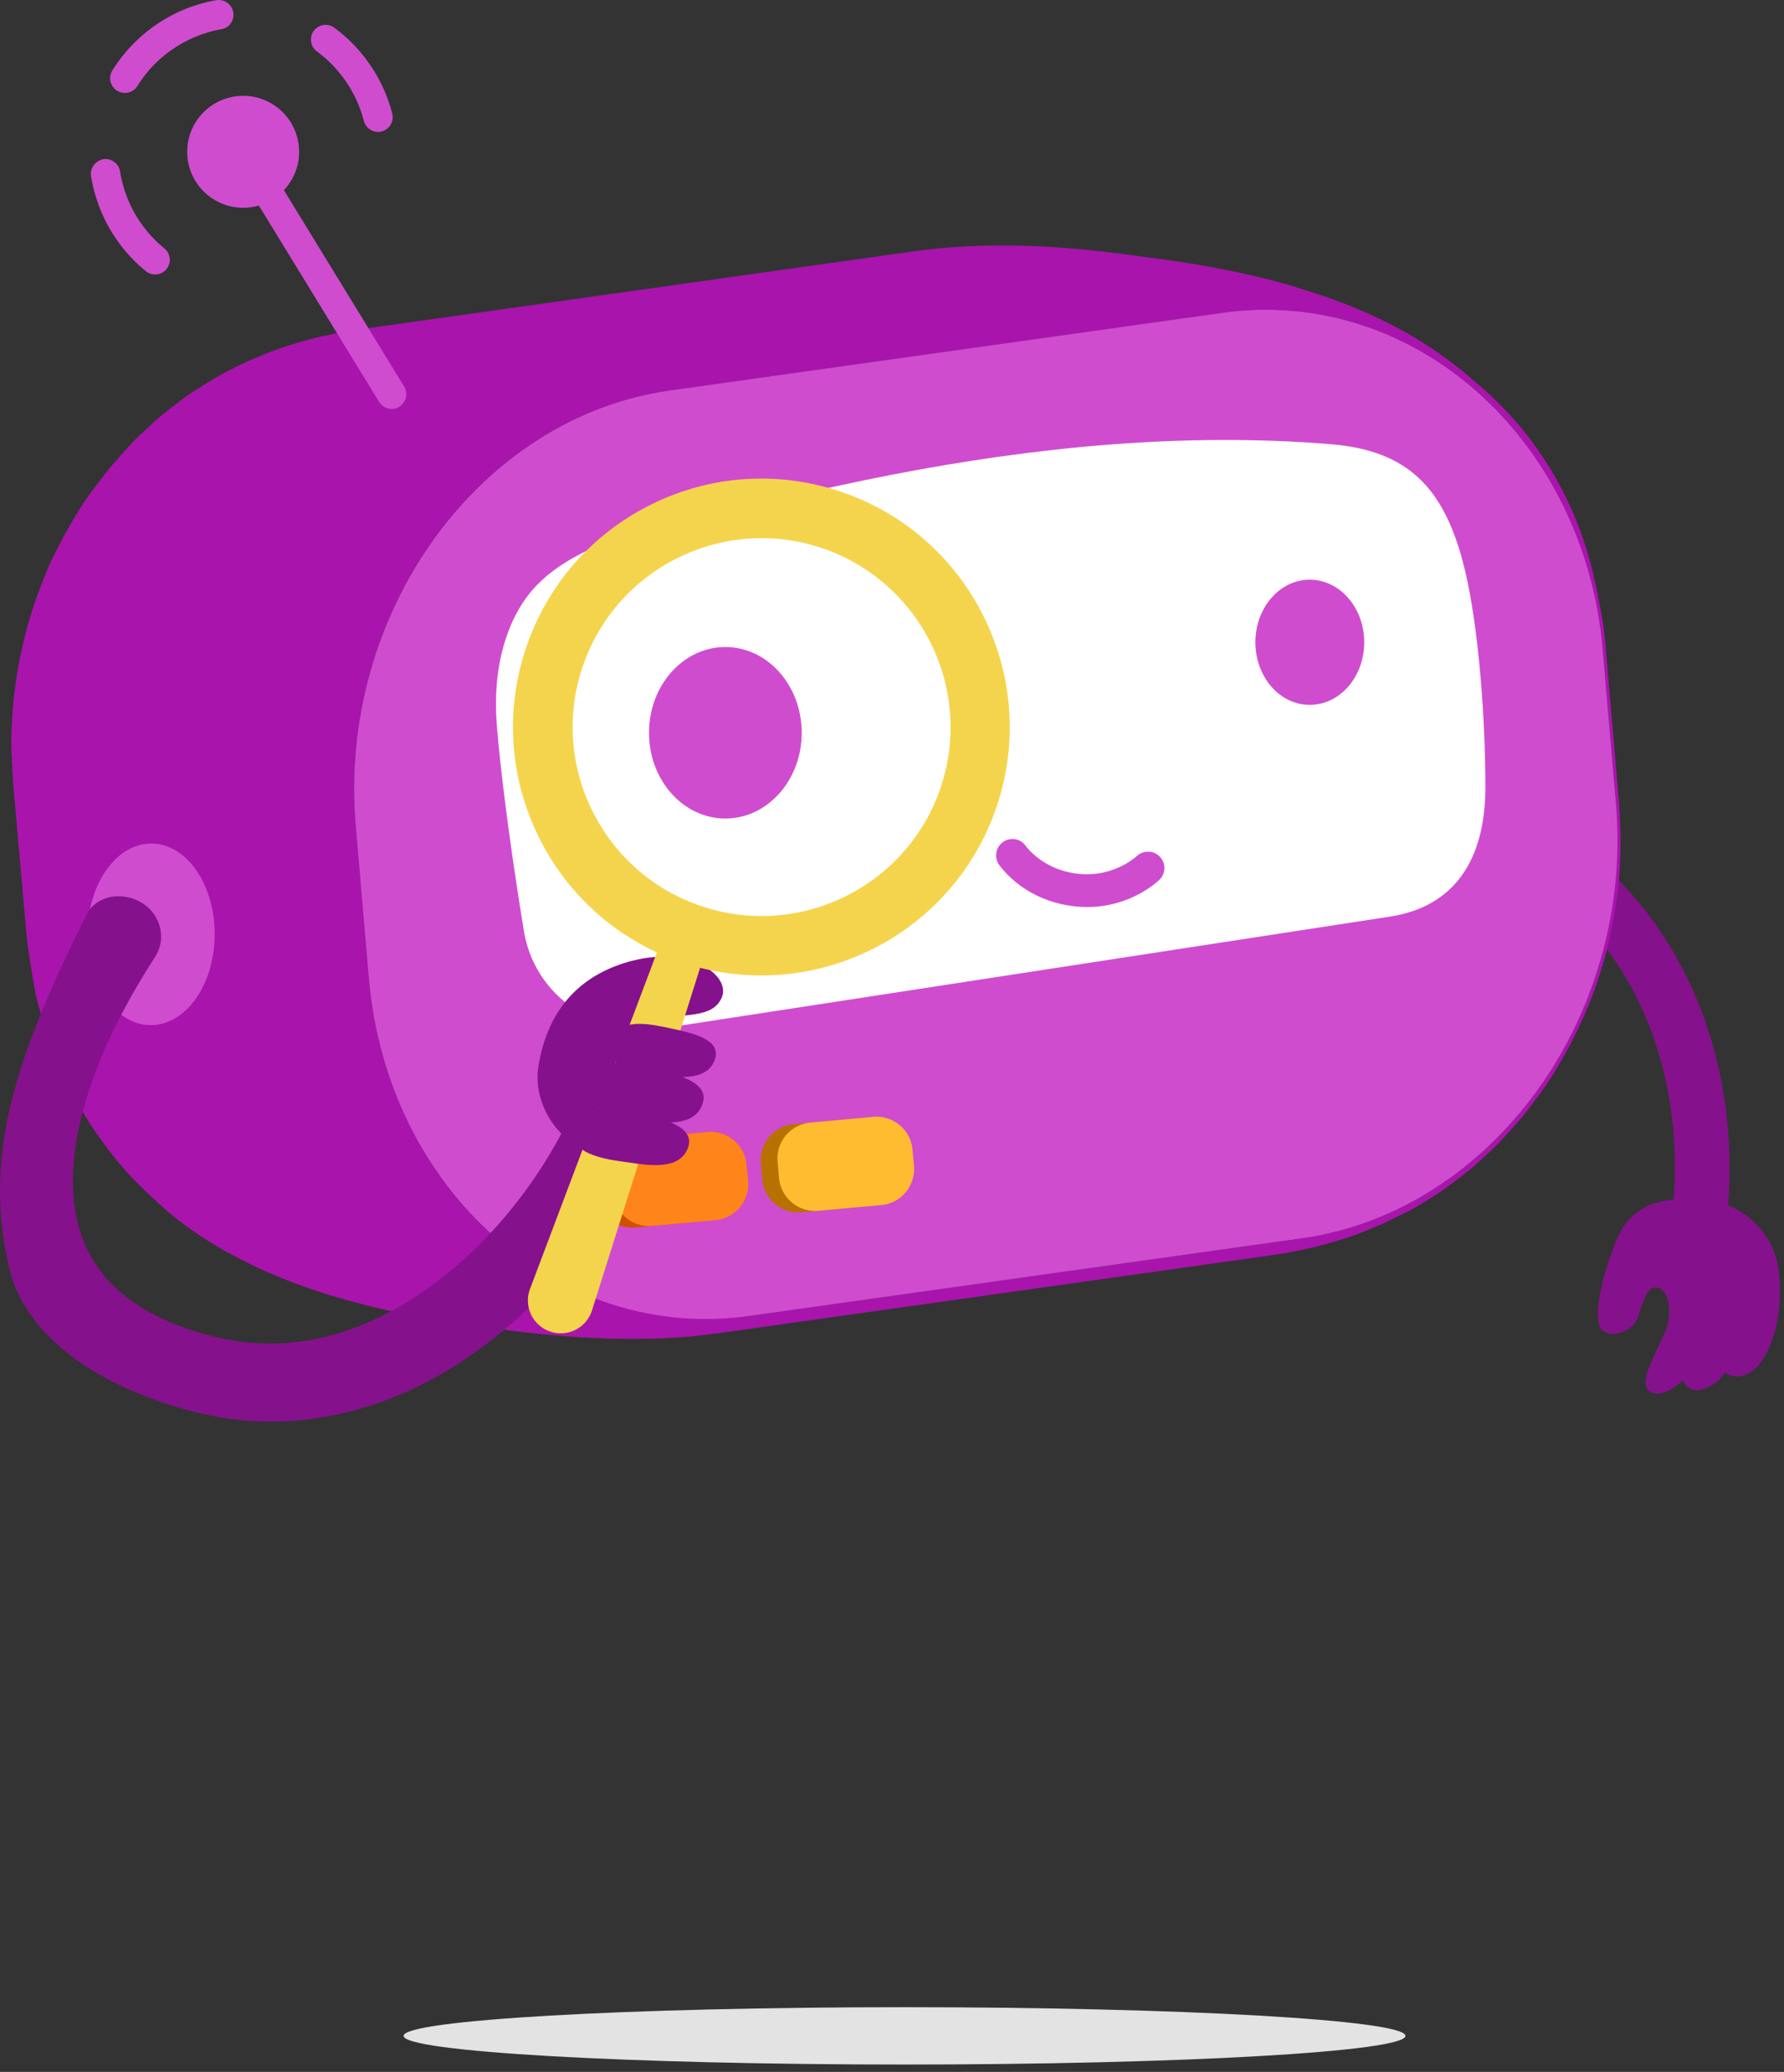<svg xmlns="http://www.w3.org/2000/svg" width="211" height="245" fill="none" viewBox="0 0 211 245">
  <rect x="0" y="0" width="211" height="245" fill="#333333" stroke="none"/>
  <g clip-path="url(#search-purple__a)">
    <path fill="#86118C" d="M200.52 150.75a3.24 3.24 0 0 1-3.2-3.8c3.19-18.11-2.78-41.95-30.11-49.53a3.233 3.233 0 0 1-2.25-3.98c.48-1.72 2.26-2.74 3.98-2.25 29.5 8.18 38.71 34.47 34.76 56.9a3.233 3.233 0 0 1-3.18 2.67v-.01Z"/>
    <path fill="#86118C" d="M210.41 150.62c-.38-4.76-4.21-8.01-7.69-8.52-4.9-.72-9.6-.49-11.64 4.78-2.04 5.27-2.66 9.47-1.53 10.44 1.13.97 3.68.15 4.25-1.75.57-1.89 1.13-3.64 2.32-3.3 1.19.34 1.64 2.57 1.02 4.66-.62 2.09-3.91 6.85-1.81 7.72 1.04.43 2.41-.21 3.71-1.45.3.81 1.36 1.95 3.61.49.5-.32.95-.82 1.36-1.39 1.19.9 3.11.56 4.46-1.52 1.36-2.11 2.34-5.4 1.96-10.16h-.02Z"/>
    <path fill="#A914AD" d="M191.57 102.39c.04-.39.06-.83.07-1.27.03-.66.04-1.19.02-1.95v-.55c0-.64-.05-1.39-.09-2.14.02.23.04.45.05.66-.04-.68-.1-1.57-.14-2.26v-.08l-.08-.9-.06-.69c-.01-.15-.03-.3-.04-.45l-.06-.67-.05-.61-.06-.67-.04-.52-.03-.4c-.03-.39-.07-.78-.1-1.16l-.02-.24-.02-.18c-.04-.5-.09-1-.13-1.5v-.12l-.02-.11-.33-3.84-.05-.55-.04-.5c-.03-.31-.05-.61-.08-.92l-.03-.38-.02-.29-.12-1.41v-.1l-.02-.08-.15-1.72c0-.05 0-.09-.01-.14v-.08c-.19-1.9-.3-2.85-.56-4.18-.02-.09-.03-.18-.04-.27-.06-.36-.14-.72-.21-1.07-.1-.57-.23-1.19-.38-1.86-1.58-7.62-5.48-16.81-14.5-24.24-.01 0-.02-.02-.03-.03a.435.435 0 0 0-.07-.06 30.44 30.44 0 0 0-1.89-1.56l-.4-.31c-.11-.09-.23-.17-.35-.26-.37-.28-.73-.54-1.07-.78-.07-.05-.14-.11-.22-.16l.13.09c-.26-.19-.52-.36-.77-.53l-.11-.08-.13-.08c-1.02-.68-1.87-1.19-2.44-1.53-.43-.26-1.51-.87-3.02-1.62-.02 0-.04-.02-.05-.03l-.07-.03c-.65-.32-1.37-.66-2.17-1.01l-.07-.03c-.08-.04-.18-.08-.27-.12-.66-.29-1.35-.58-2.09-.86-.59-.23-1.18-.45-1.77-.66l-.34-.13c-.1-.04-.22-.08-.33-.11-.01 0-.02 0-.04-.01-.14-.05-.28-.1-.43-.14-.03-.01-.06-.02-.1-.03-.1-.04-.21-.07-.31-.11.04.02.09.03.13.05-.25-.08-.5-.17-.75-.25-3.83-1.28-7.57-2.16-10.95-2.8-.43-.08-.86-.16-1.27-.24-.14-.03-.27-.05-.4-.07l-.24-.04c-.26-.05-.52-.09-.77-.13l-1.08-.18-1.14-.18-2.12-.3-4.47-.6s-.07 0-.1-.01h.01-.03c-.5-.07-1.09-.14-1.63-.2a4.69 4.69 0 0 1-.37-.05c-.03 0-.07 0-.1-.01l-.7-.07c-.43-.05-.85-.09-1.26-.13l-.14-.02c-.28-.03-.61-.06-.94-.09l-1.02-.09c-.08 0-.16-.01-.23-.02l-.25-.02c-.6-.05-1.18-.09-1.74-.12h-.13c-1.6-.1-2.97-.14-4.07-.16h-2.47c-.49 0-.92.01-1.34.02h.19c-.2 0-.47.01-.68.02-.09 0-.19 0-.29.01-.44.01-.83.03-1.17.05-.34.02-.64.03-.9.05-1.18.07-1.8.11-2.83.23l-.25.02-2.2.27-6.53.92-6.53.92-6.53.92-6.53.92-6.53.92-6.53.92-6.53.92-6.53.92-6.53.92-6.53.92c-.26.04-.5.08-.73.11-.07.01-.12.02-.19.03-.81.13-1.43.24-2.02.35-.4.08-.82.16-1.25.26h.06l-.12.01h-.03l-.09.02h-.02c-.6.13-1.24.29-1.9.47l-.22.05-.16.05c-.68.19-1.38.39-2.12.63l-.13.04c-.09.03-.19.07-.29.1-.35.12-.69.23-1.05.36-.45.16-.94.36-1.45.57h-.02s-.02.01-.03.02c-.15.06-.31.14-.47.2-.33.13-.66.26-.96.38l-2.14 1.04s.02-.01.03-.02c-.23.11-.46.22-.66.33-.55.27-1.18.64-1.8 1.02l-.49.29c-.06.04-.12.08-.18.13-.3.18-.59.36-.85.52-.66.39-1.67 1.11-2.68 1.88-.02.01-.03.02-.05.04-.01 0-.03.02-.04.03-1.11.84-2.19 1.73-2.77 2.27-.47.45-1.04.96-1.58 1.48l-.01.01c-.34.33-.68.65-.95.96-.01.01-.02.03-.03.04-.21.22-.43.46-.65.71-.2.21-.39.41-.55.6-.05.06-.1.12-.15.19-.32.36-.64.72-.92 1.04l.02-.03-.04.05-.04.06-1.06 1.32c-.11.16-.22.31-.33.47l-.71.91s-.03.04-.04.06c-.04.05-.12.16-.27.36-.47.64-.96 1.37-1.37 2.05-.66 1.05-1.46 2.41-2.29 4.03-.8 1.5-1.49 2.98-2.02 4.44-.64 1.6-1.24 3.32-1.74 5.16-.13.4-.24.86-.35 1.33-.16.66-.31 1.3-.44 1.92l-.07.3s-.3 1.36-.58 3.38c0 .03 0 .06-.01.1 0 .03 0 .06-.01.1 0 .02 0 .05-.01.08v.06c-.15 1.08-.28 2.33-.36 3.66-.09 1.53-.13 2.14-.09 3.52v.25c.06 1.15.13 2.67.19 3.82l.08.9.07.81c0 .06.01.13.02.19l.07.8.08.9.08.9.08.9.08.9.08.9.08.9.08.9.07.79c0 .08.01.16.02.25l.07.76.06.68c.01.15.03.3.04.46l.06.66.04.5c.03.31.05.61.08.92l.03.38.03.29.12 1.41v.1l.02.09.15 1.71c.06.47.12.97.19 1.49.02.11.03.22.04.33.03.24.07.46.1.69.06.42.13.85.2 1.28 0 .04.01.09.02.13.17 1.07.35 2.13.53 3.05.21 1.08.66 2.47.95 3.53.56 2.07 1.64 4.75 2.6 6.67.08.16.16.3.23.46.08.17.17.34.26.51.28.54.54 1.05.81 1.53l.18.33c1.05 1.89 2.13 3.55 4.04 6.02.63.81 1.51 1.86 2.23 2.6 1.51 1.54 2.41 2.42 3.37 3.25l.64.58c3 2.63 6.46 4.75 10.04 6.48.28.14.56.28.81.4.83.39 1.65.75 2.39 1.05.03.01.06.03.08.04l.08.03c.86.35 1.6.63 2.06.81.61.23 1.39.5 2.15.76h.01c.81.28 1.61.53 2.16.69.05.01.08.02.13.04.58.17 1.26.37 1.8.52l.42.11c.49.13.94.25 1.37.36l.22.06c.25.06.54.13.84.21.39.1.79.19 1.23.29.47.11 1.16.26 1.85.41l.17.04c.16.03.34.07.53.11.66.14 1.26.26 1.58.31.25.05.48.09.7.13l1.37.25c.2.03.42.07.65.11.33.05.65.11 1.01.16.18.03.36.06.52.08l2.12.3 4.47.6.78.1.71.08c.23.03.45.05.67.08l.74.09.6.06c.17.02.33.03.49.05h.09c.18.02.36.04.54.05.16.02.32.03.47.05h.02c.69.06 1.37.12 2.05.17.2.01.41.03.64.04.38.03.77.05 1.15.07.13 0 .26.02.38.02l.48.02.76.03h.02c.13 0 .26.01.38.02l.39.02 1.06.03h.46c.24 0 .47 0 .67.01.88.01 1.73 0 2.52-.01h.05c.44 0 .86-.02 1.25-.03.17 0 .33 0 .48-.01l.52-.03c.65-.03 1.18-.06 1.51-.08.78-.05 1.35-.09 2.07-.17.1-.01.21-.02.32-.04.06 0 .12-.01.18-.02.46-.06 1.02-.13 1.54-.19.19-.02.39-.05.61-.07l6.53-.92 6.53-.92 6.53-.92 6.53-.92 6.53-.92 6.53-.92 6.53-.92 6.53-.92 6.53-.92 6.53-.92c.26-.04.49-.08.71-.11l.21-.03c.81-.13 1.42-.23 2.01-.35 1-.19 2.14-.45 3.38-.78.07-.02.13-.03.21-.05l.16-.05c.68-.19 1.38-.39 2.12-.63l.13-.04c.09-.03.19-.07.29-.1.35-.12.69-.23 1.05-.36.08-.03.17-.07.26-.1.08-.03.15-.05.23-.08-.07.02-.15.05-.22.07.53-.2 1.1-.43 1.68-.68.33-.13.66-.26.96-.38l1.43-.7c.29-.14.55-.27.82-.4.04-.02.09-.04.13-.06.04-.02.1-.05.15-.07.08-.04.18-.09.26-.12.02-.01.05-.03.08-.04.71-.36 1.78-.96 3.13-1.84.04-.02.08-.05.12-.07.66-.39 1.69-1.12 2.7-1.89l.03-.02.1-.08s.05-.04.08-.06l.12-.09.03-.02c1-.77 1.95-1.55 2.47-2.05.02-.02.05-.05.08-.07.02-.02.04-.03.06-.05l-.06.05c.76-.72 1.77-1.6 2.46-2.36 0-.01.02-.02.03-.03.35-.36.73-.79 1.11-1.22.12-.13.23-.25.34-.38l.25-.28c.12-.14.23-.27.35-.39l.15-.18c.56-.66.99-1.2 1.25-1.56.1-.14.2-.28.3-.43.01-.02.02-.03.03-.05l.65-.84s.03-.04.05-.06c.04-.05.12-.16.26-.36.47-.64.96-1.37 1.37-2.05 1.59-2.53 3.99-6.85 5.65-12.24.14-.46.28-.92.41-1.39.12-.43.25-.93.37-1.44 0-.04.02-.07.03-.11.17-.7.34-1.41.46-2.02.04-.2.08-.43.12-.66.2-1.01.35-1.97.48-2.89 0-.03.01-.07.02-.1.1-.61.17-1.35.23-2.07l.06-.76c.02-.31.05-.61.07-.88l-.02-.07ZM10.62 94.37l.6.09c-.2-.03-.4-.06-.59-.09h-.01Zm33.46-55.69h-.02.02Zm69.72-9.29h.04-.04ZM88.6 155.97v-.02.02Zm100.59-82.14c0 1.05-.32 2.48.38 3.06v.04l1.55 18.01c.03.33.04.65.06.97.19 4.79-.07 9.16-.84 13.27-.55 2.81-1.33 5.55-2.32 8.18 0 .01 0 .02-.01.04-.15.39-.31.77-.47 1.16-1.53 3.68-3.57 7.27-6.16 10.95-2.83 3.8-6.18 7.13-9.94 9.83-.19.14-.39.27-.59.41-.34.23-.67.46-1.01.68-.21.14-.43.27-.64.4-3.83 2.39-8.04 4.14-12.5 5.11-.92.05-2.12-.09-2.67.49-.02 0-.04 0-.07.01l-65.32 9.18c-.39.06-.78.09-1.17.13-7.74.56-14.88-.87-21.08-4.01-6.36-3.33-11.84-8.47-15.85-14.91-.14-.22-.27-.45-.4-.68-.16-.27-.32-.53-.47-.8a49.781 49.781 0 0 1-3.29-7.11c-.15-.41-.3-.83-.44-1.25-.02-.05-.03-.1-.05-.15-1.16-3.51-1.93-7.25-2.27-11.17v-.14s-.02-.08-.02-.13l-.1-1.16c0-.1-.02-.19-.03-.3l-.62-7.23s0-.09-.01-.14l-.34-3.92c-.03-.36-.06-.7-.09-1.03l-.22-2.53c-.04-.52-.08-.92-.1-1.16v-.13c-.02-.08-.02-.14-.02-.14-2.17-25.13 14.57-48.32 37.16-51.49l65.32-9.18c14.03-1.98 27.17 4.22 35.63 15.23.26.34.51.68.75 1.02.13.18.27.36.39.55.23.33.46.67.68 1.01.17.26.35.52.52.79.13.21.26.42.39.64.26.43.51.85.76 1.29 2.6 4.8 4.48 10.27 5.52 16.31ZM53.86 38.91h-.04.04Zm-3.32-.26h-.03.03Zm60.1-9.22c-.21.01-.41.03-.62.04.2-.01.4-.03.61-.04h.01Zm.87-.03c.2 0 .39-.01.6-.01-.2 0-.4 0-.6.01Zm-98.77 83.06c.15.02.29.04.44.07-.15-.02-.29-.04-.44-.07ZM5.77 93.55h.01-.01Z"/>
    <path fill="#B72C25" d="m27.7 43.43-.15.09c.62-.3 1.29-.63 1.83-.9-.5.24-1.18.55-1.68.81Z"/>
    <path fill="#CF4CCF" d="M144.55 36.99c22.58-3.18 42.87 14.81 45.02 39.94.52 6 1.03 12 1.55 18.01 2.17 25.13-14.57 48.32-37.15 51.49l-65.32 9.18c-22.58 3.18-42.87-14.81-45.03-39.94-.52-6-1.03-12-1.55-18.01-2.17-25.13 14.58-48.32 37.16-51.49l65.32-9.18Z"/>
    <path fill="#fff" d="M63.57 69.12c4.68-4.8 13.28-6.85 19.62-8.17 7.93-1.65 14.26-3.25 22.22-4.8 16.99-3.3 34.6-5.04 51.94-3.63 9.13.74 13.54 5.11 15.88 14.76 1.68 6.9 2.46 17.9 2.45 25.85-.01 8.81-3.87 14.03-11.09 15.23l-86.41 13.27c-7.05 1.17-15.19-3.54-16.3-12.06 0 0-2.33-13.98-3.13-23.96-.51-6.4 1.05-12.64 4.81-16.49h.01Z"/>
    <path fill="#CC5200" d="m81.68 134.041-7.45.678a4.27 4.27 0 0 0-3.865 4.639l.175 1.922a4.27 4.27 0 0 0 4.639 3.866l7.45-.678a4.27 4.27 0 0 0 3.864-4.64l-.174-1.922a4.27 4.27 0 0 0-4.64-3.865Z"/>
    <path fill="#FF8419" d="m83.665 133.861-7.45.678a4.27 4.27 0 0 0-3.865 4.639l.175 1.923a4.27 4.27 0 0 0 4.64 3.865l7.448-.678a4.27 4.27 0 0 0 3.866-4.639l-.175-1.922a4.27 4.27 0 0 0-4.64-3.866Z"/>
    <path fill="#B77100" d="m101.296 132.25-7.45.678a4.27 4.27 0 0 0-3.865 4.639l.175 1.922a4.27 4.27 0 0 0 4.64 3.866l7.449-.678a4.27 4.27 0 0 0 3.865-4.64l-.175-1.922a4.27 4.27 0 0 0-4.639-3.865Z"/>
    <path fill="#FFBC31" d="m103.281 132.07-7.449.678a4.27 4.27 0 0 0-3.865 4.639l.174 1.922a4.27 4.27 0 0 0 4.64 3.866l7.449-.678a4.27 4.27 0 0 0 3.866-4.639l-.175-1.922a4.27 4.27 0 0 0-4.64-3.866Z"/>
    <path fill="#E3E3E3" d="M166.23 240.74c0 1.87-26.53 3.39-59.25 3.39s-59.25-1.52-59.25-3.39 26.53-3.39 59.25-3.39 59.25 1.52 59.25 3.39Z"/>
    <path fill="#CF4CCF" d="M35.3 16.94c.56 3.61-1.92 6.99-5.53 7.55-3.61.56-6.99-1.92-7.55-5.53-.56-3.61 1.92-6.99 5.53-7.55 3.61-.56 6.99 1.92 7.55 5.53Zm9.82-1.39c-.92.22-1.85-.34-2.09-1.26a14.82 14.82 0 0 0-5.55-8.21 1.74 1.74 0 0 1-.37-2.43 1.74 1.74 0 0 1 2.43-.37c3.37 2.48 5.81 6.09 6.85 10.14.24.93-.32 1.88-1.25 2.12h-.03l.01.01Zm-29.94-4.61a1.739 1.739 0 0 1-1.89-2.61C16.02 3.96 20.48.91 25.56.03c.94-.17 1.85.46 2.02 1.4.17.95-.44 1.89-1.41 2.02-4.09.75-7.72 3.18-9.92 6.72-.25.4-.64.67-1.07.77Zm3.58 21.47c-.51.12-1.07 0-1.51-.34a18.236 18.236 0 0 1-6.48-11.25c-.15-.95.52-1.81 1.44-1.99.95-.15 1.84.5 1.99 1.44a14.73 14.73 0 0 0 5.24 9.1c.74.61.86 1.7.25 2.45-.25.3-.58.51-.94.59h.01Z"/>
    <path fill="#CF4CCF" d="M46.73 48.31a1.74 1.74 0 0 1-1.89-.78L27.28 18.86c-.5-.82-.24-1.89.57-2.39.82-.51 1.89-.25 2.39.57L47.8 45.71a1.745 1.745 0 0 1-1.07 2.6Zm-21.34 62.2c-.02 5.93-3.4 10.72-7.56 10.71-4.15 0-7.5-4.83-7.48-10.76.02-5.93 3.4-10.72 7.56-10.71 4.15.01 7.5 4.83 7.48 10.76Zm135.96-34.56c0 4.09-2.88 7.4-6.44 7.4-3.56 0-6.43-3.31-6.43-7.4s2.88-7.4 6.43-7.4 6.44 3.31 6.44 7.4Z"/>
    <path fill="#86118C" d="M20.27 166.19c-11.72-3.69-17.58-9.98-19.05-15.77-3.45-13.6.67-25.58 9.04-42.29 1.16-2.32 4.32-2.75 6.55-1.35 2.23 1.39 2.92 4.25 1.53 6.38-8.72 13.43-11.76 25.79-8.33 33.91 2.26 5.33 7.42 9.04 15.35 10.99 7.68 1.9 15.44.47 23.06-4.27 12.32-7.65 20.57-21.74 22.35-31.7.45-2.5 2.91-4.13 5.49-3.64 2.61.47 4.32 2.91 3.87 5.41-2.53 14.1-13.41 29.62-26.47 37.74-9.75 6.06-20.29 7.93-30.47 5.41-1.02-.25-1.99-.53-2.92-.82Z"/>
    <path fill="#CF4CCF" d="M85.79 96.79c4.987 0 9.03-4.54 9.03-10.14 0-5.6-4.043-10.14-9.03-10.14-4.987 0-9.03 4.54-9.03 10.14 0 5.6 4.043 10.14 9.03 10.14Z"/>
    <path fill="#86118C" d="M74.88 113.58c-5.83 1.49-10.02 5.32-11.19 12.46-.73 4.43 2.23 8.84 6.17 10.31l6.11-15.86c5.34-.55 8.22-.14 9.34-2.41 1.31-2.64-3.62-6.23-10.43-4.49v-.01Z"/>
    <path fill="#F5D44D" d="M76.57 112.07c-5.61-2.89-10.12-7.48-12.93-13.26-3.43-7.06-3.9-15.03-1.34-22.44 2.57-7.41 7.87-13.38 14.92-16.81 7.06-3.43 15.03-3.9 22.44-1.34 15.3 5.27 23.45 22.06 18.15 37.36-5.3 15.31-22.06 23.45-37.37 18.15-1.35-.46-2.64-1.02-3.89-1.66h.02Zm23.73-45.95a22.3 22.3 0 0 0-2.92-1.25C85.74 60.84 73 67.03 68.97 78.67a22.195 22.195 0 0 0 1.02 17.07c2.61 5.37 7.15 9.4 12.79 11.35 11.64 4.03 24.39-2.16 28.42-13.8 3.67-10.62-1.16-22.16-10.88-27.16h-.02v-.01Z"/>
    <path fill="#F5D44D" d="m83.63 111.82-13.61 43.13a3.875 3.875 0 0 1-4.87 2.53 3.875 3.875 0 0 1-2.53-4.87l.07-.2 15.96-42.31a2.646 2.646 0 0 1 3.4-1.54c1.32.5 2 1.94 1.59 3.26h-.01Z"/>
    <path fill="#86118C" d="M74.43 137.47c2.65.41 5.96.82 6.92-1.7s-2.72-3.4-5.76-4.18c-3.04-.79-7.37-1.38-7.86 1.91-.49 3.29 4.92 3.7 6.7 3.97Z"/>
    <path fill="#86118C" d="M75.77 132.43c2.79.42 6.29.84 7.29-1.81s-2.88-3.56-6.09-4.37-6.8-1.35-7.29 2.1c-.49 3.46 4.23 3.79 6.1 4.08h-.01Z"/>
    <path fill="#86118C" d="M77.96 127.18c2.56.29 5.77.56 6.59-1.9.82-2.45-2.75-3.15-5.71-3.78-2.96-.63-6.25-1.01-6.58 2.17-.33 3.17 3.98 3.32 5.7 3.51Z"/>
    <path fill="#CF4CCF" d="M135.98 100.72c.43.04.85.23 1.18.57.75.76.74 1.97-.01 2.72-.16.15-3.9 3.81-9.98 3.17-6.08-.64-8.88-4.76-9.01-4.93a1.93 1.93 0 0 1 .49-2.69c.88-.61 2.07-.39 2.68.48.1.15 2.12 2.87 6.23 3.29 4.11.43 6.75-1.97 6.86-2.07.43-.42 1.01-.59 1.55-.53l.01-.01Z"/>
  </g>
  <defs>
    <clipPath id="search-purple__a">
      <path fill="#fff" d="M0 0h210.5v244.13H0z"/>
    </clipPath>
  </defs>
</svg>
